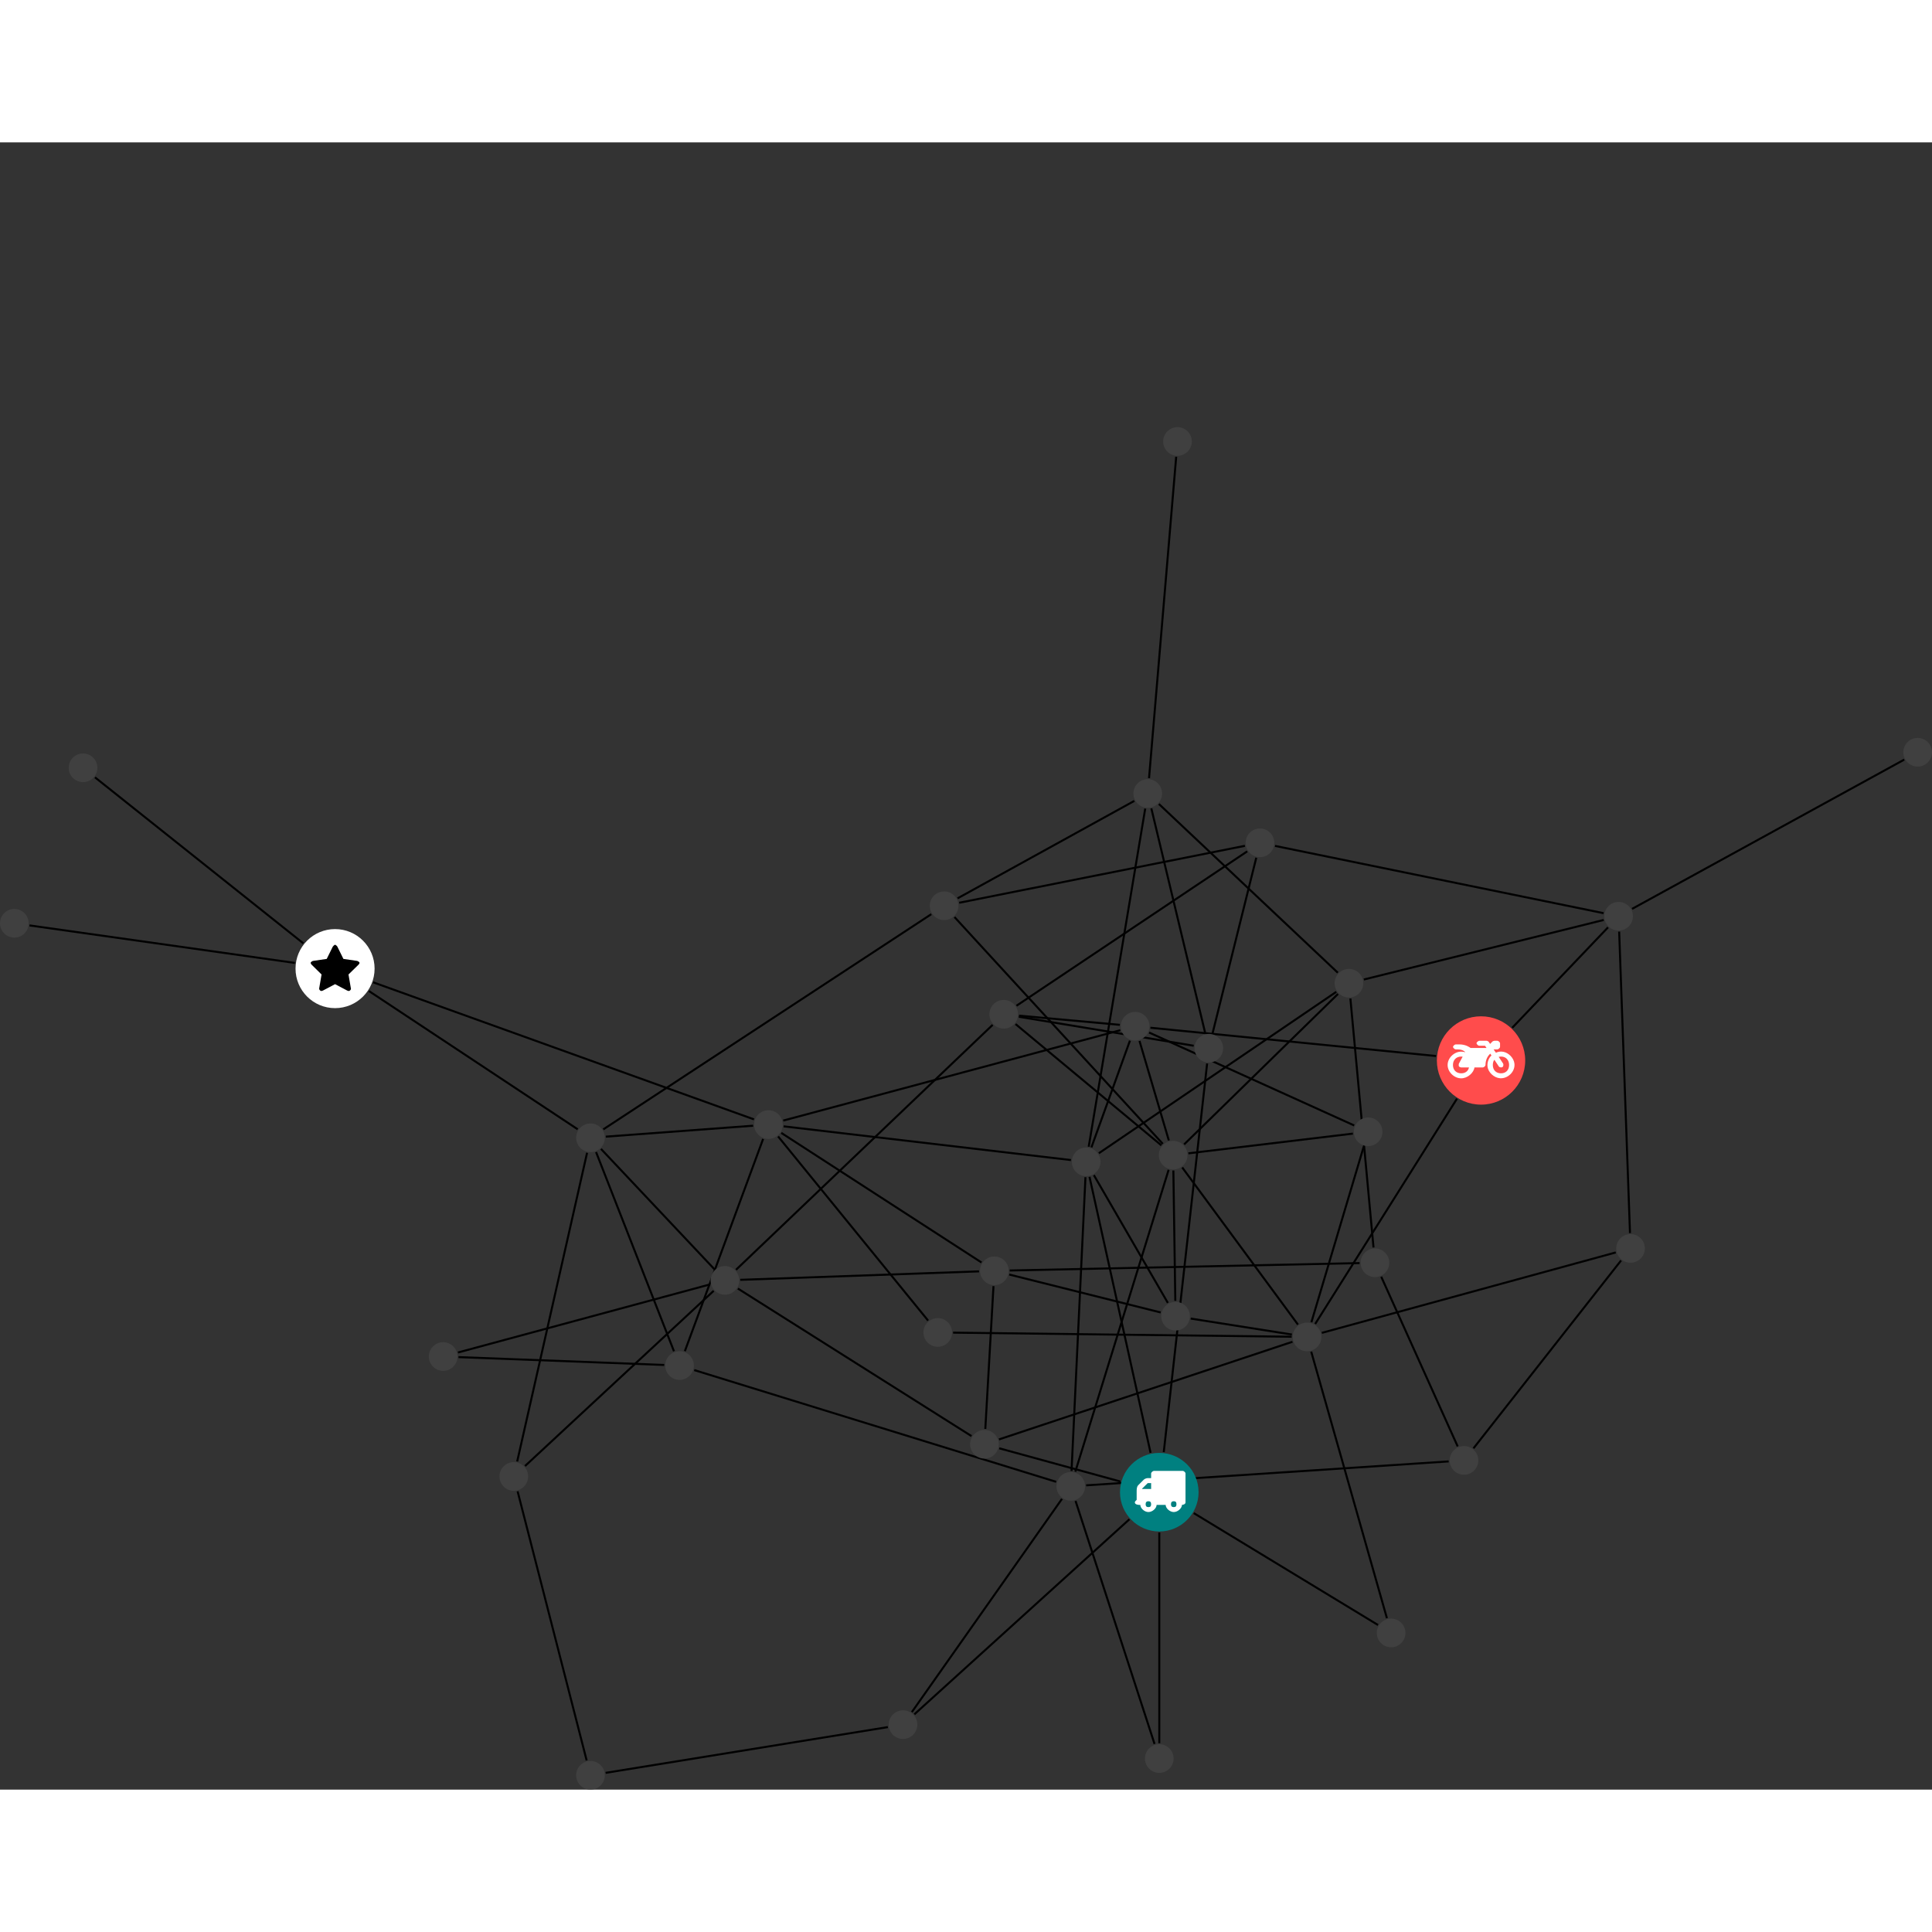 <?xml version="1.0" encoding="UTF-8"?>
<svg xmlns="http://www.w3.org/2000/svg" xmlns:xlink="http://www.w3.org/1999/xlink" width="380.036pt" height="380.036pt" viewBox="0.000 -56.015 380.036 324.021" version="1.1">
<rect x="0.000" y="-56.015" width="380.036" height="324.021" fill="#333333" stroke="none"/>
<defs>
<g>
<symbol overflow="visible" id="glyph0-0">
<path style="stroke:none;" d="M 1.422 -0.75 L 1.422 -7.922 L 3.562 -7.922 L 3.562 -0.891 L 1.422 -0.891 Z M 0.625 0 L 4.531 0 L 4.531 -8.812 L 0.438 -8.812 L 0.438 0 Z M 0.625 0 "/>
</symbol>
<symbol overflow="visible" id="glyph0-1">
<path style="stroke:none;" d="M 3.375 -0.844 C 3.375 -0.453 3.234 -0.266 2.844 -0.266 C 2.469 -0.266 2.297 -0.453 2.297 -0.844 C 2.297 -1.219 2.469 -1.422 2.844 -1.422 C 3.234 -1.422 3.375 -1.219 3.375 -0.844 Z M 1.594 -3.688 L 1.594 -3.859 C 1.594 -3.875 1.578 -3.875 1.594 -3.891 L 2.688 -4.969 C 2.703 -5 2.656 -4.984 2.688 -4.984 L 3.375 -4.984 L 3.375 -3.828 L 1.594 -3.828 Z M 8.359 -0.844 C 8.359 -0.453 8.219 -0.266 7.828 -0.266 C 7.453 -0.266 7.281 -0.453 7.281 -0.844 C 7.281 -1.219 7.453 -1.422 7.828 -1.422 C 8.219 -1.422 8.359 -1.219 8.359 -0.844 Z M 10.141 -6.891 C 10.141 -7.094 9.812 -7.391 9.609 -7.391 L 3.922 -7.391 C 3.719 -7.391 3.375 -7.094 3.375 -6.891 L 3.375 -5.969 L 2.672 -5.969 C 2.469 -5.969 2.078 -5.812 1.938 -5.672 L 0.844 -4.578 C 0.531 -4.266 0.531 -3.734 0.531 -3.328 L 0.531 -1.688 C 0.516 -1.688 0.172 -1.391 0.172 -1.203 C 0.172 -0.781 0.781 -0.703 1.062 -0.703 L 1.25 -0.703 C 1.25 -0.047 2.062 0.703 2.844 0.703 C 3.641 0.703 4.453 -0.047 4.453 -0.703 L 6.234 -0.703 C 6.234 -0.047 7.047 0.703 7.828 0.703 C 8.625 0.703 9.438 -0.047 9.438 -0.703 C 9.547 -0.703 10.141 -0.781 10.141 -1.203 Z M 10.141 -6.891 "/>
</symbol>
<symbol overflow="visible" id="glyph0-2">
<path style="stroke:none;" d="M 12.969 -2.906 C 12.844 -3.984 11.859 -5.016 10.781 -5.219 C 10.234 -5.328 9.703 -5.219 9.328 -5.031 L 8.875 -5.688 L 9.609 -5.688 C 9.812 -5.688 10.141 -5.984 10.141 -6.188 L 10.141 -6.891 C 10.141 -7.094 9.812 -7.391 9.609 -7.391 L 9.047 -7.391 C 8.969 -7.391 8.734 -7.312 8.656 -7.25 L 8.188 -6.766 L 7.891 -7.203 C 7.828 -7.281 7.594 -7.391 7.484 -7.391 L 6.078 -7.391 C 5.906 -7.391 5.547 -7.125 5.516 -6.953 C 5.484 -6.734 5.828 -6.406 6.047 -6.406 L 7.188 -6.406 L 7.484 -5.969 L 4.344 -5.969 C 4.141 -6.125 3.375 -6.672 2.141 -6.672 L 1.422 -6.672 C 1.219 -6.672 0.891 -6.375 0.891 -6.188 C 0.891 -5.984 1.219 -5.688 1.422 -5.688 L 1.781 -5.688 C 2.484 -5.688 2.906 -5.516 3.281 -5.188 L 3.25 -5.141 C 3.078 -5.188 2.797 -5.25 2.5 -5.25 C 1.109 -5.25 -0.172 -4 -0.172 -2.625 C -0.172 -1.25 1.109 0 2.5 0 C 3.75 0 4.953 -1.062 5.109 -2.141 L 6.766 -2.141 C 6.969 -2.141 7.281 -2.438 7.281 -2.625 C 7.281 -3.609 7.688 -4.391 8.219 -4.844 L 8.453 -4.5 C 7.969 -4.062 7.578 -3.203 7.672 -2.359 C 7.781 -1.172 8.969 -0.094 10.141 -0.016 C 11.703 0.094 13.156 -1.344 12.969 -2.906 Z M 2.5 -0.984 C 1.516 -0.984 0.875 -1.641 0.875 -2.625 C 0.875 -3.594 1.516 -4.281 2.5 -4.281 C 2.672 -4.281 2.844 -4.234 2.781 -4.25 L 2.047 -2.891 C 2 -2.781 2 -2.469 2.047 -2.359 C 2.125 -2.25 2.375 -2.141 2.5 -2.141 L 4.031 -2.141 C 3.891 -1.453 3.344 -0.984 2.5 -0.984 Z M 10.328 -0.984 C 9.344 -0.984 8.719 -1.641 8.719 -2.625 C 8.719 -3.109 8.859 -3.469 9.031 -3.641 L 9.906 -2.328 C 9.969 -2.219 10.203 -2.141 10.328 -2.141 C 10.391 -2.141 10.594 -2.188 10.641 -2.234 C 10.812 -2.344 10.844 -2.75 10.734 -2.922 L 9.875 -4.219 C 9.859 -4.219 10.094 -4.281 10.328 -4.281 C 11.297 -4.281 11.922 -3.594 11.922 -2.625 C 11.922 -1.641 11.297 -0.984 10.328 -0.984 Z M 10.328 -0.984 "/>
</symbol>
<symbol overflow="visible" id="glyph0-3">
<path style="stroke:none;" d="M 9.438 -5.078 C 9.438 -5.25 9.078 -5.453 8.938 -5.469 L 6.266 -5.859 L 5.078 -8.266 C 5.031 -8.375 4.75 -8.641 4.625 -8.641 C 4.5 -8.641 4.234 -8.375 4.172 -8.266 L 2.984 -5.859 L 0.312 -5.469 C 0.172 -5.453 -0.172 -5.25 -0.172 -5.078 C -0.172 -4.969 -0.062 -4.781 0.016 -4.719 L 1.969 -2.797 L 1.5 -0.062 C 1.5 -0.016 1.5 0.016 1.5 0.047 C 1.5 0.203 1.75 0.453 1.906 0.453 C 1.984 0.453 2.188 0.406 2.25 0.359 L 4.625 -0.891 L 7 0.359 C 7.062 0.406 7.266 0.453 7.344 0.453 C 7.5 0.453 7.75 0.203 7.75 0.047 C 7.75 0.016 7.75 -0.016 7.734 -0.062 L 7.266 -2.797 L 9.234 -4.719 C 9.297 -4.781 9.438 -4.969 9.438 -5.078 Z M 9.438 -5.078 "/>
</symbol>
</g>
<clipPath id="clip1">
  <path d="M 113 250 L 181 250 L 181 268.008 L 113 268.008 Z M 113 250 "/>
</clipPath>
<clipPath id="clip2">
  <path d="M 315 59 L 380.035 59 L 380.035 101 L 315 101 Z M 315 59 "/>
</clipPath>
<clipPath id="clip3">
  <path d="M 113 262 L 119 262 L 119 268.008 L 113 268.008 Z M 113 262 "/>
</clipPath>
<clipPath id="clip4">
  <path d="M 374 61 L 380.035 61 L 380.035 67 L 374 67 Z M 374 61 "/>
</clipPath>
</defs>
<g id="surface1">
<path style="fill:none;stroke-width:0.399;stroke-linecap:butt;stroke-linejoin:miter;stroke:rgb(0%,0%,0%);stroke-opacity:1;stroke-miterlimit:10;" d="M 0.001 -7.927 L 0.001 -49.376 " transform="matrix(1,0,0,-1,228.038,209.499)"/>
<path style="fill:none;stroke-width:0.399;stroke-linecap:butt;stroke-linejoin:miter;stroke:rgb(0%,0%,0%);stroke-opacity:1;stroke-miterlimit:10;" d="M -7.647 2.097 L -31.483 8.632 " transform="matrix(1,0,0,-1,228.038,209.499)"/>
<path style="fill:none;stroke-width:0.399;stroke-linecap:butt;stroke-linejoin:miter;stroke:rgb(0%,0%,0%);stroke-opacity:1;stroke-miterlimit:10;" d="M -5.874 -5.325 L -48.179 -43.696 " transform="matrix(1,0,0,-1,228.038,209.499)"/>
<path style="fill:none;stroke-width:0.399;stroke-linecap:butt;stroke-linejoin:miter;stroke:rgb(0%,0%,0%);stroke-opacity:1;stroke-miterlimit:10;" d="M 0.88 7.878 L 9.411 84.327 " transform="matrix(1,0,0,-1,228.038,209.499)"/>
<path style="fill:none;stroke-width:0.399;stroke-linecap:butt;stroke-linejoin:miter;stroke:rgb(0%,0%,0%);stroke-opacity:1;stroke-miterlimit:10;" d="M 6.778 -4.114 L 43.025 -26.126 " transform="matrix(1,0,0,-1,228.038,209.499)"/>
<path style="fill:none;stroke-width:0.399;stroke-linecap:butt;stroke-linejoin:miter;stroke:rgb(0%,0%,0%);stroke-opacity:1;stroke-miterlimit:10;" d="M -1.714 7.741 L -13.726 62.03 " transform="matrix(1,0,0,-1,228.038,209.499)"/>
<path style="fill:none;stroke-width:0.399;stroke-linecap:butt;stroke-linejoin:miter;stroke:rgb(0%,0%,0%);stroke-opacity:1;stroke-miterlimit:10;" d="M -114.401 71.382 L -155.483 98.589 " transform="matrix(1,0,0,-1,228.038,209.499)"/>
<path style="fill:none;stroke-width:0.399;stroke-linecap:butt;stroke-linejoin:miter;stroke:rgb(0%,0%,0%);stroke-opacity:1;stroke-miterlimit:10;" d="M -108.878 69.936 L -79.893 72.089 " transform="matrix(1,0,0,-1,228.038,209.499)"/>
<path style="fill:none;stroke-width:0.399;stroke-linecap:butt;stroke-linejoin:miter;stroke:rgb(0%,0%,0%);stroke-opacity:1;stroke-miterlimit:10;" d="M -112.554 66.769 L -126.304 6.038 " transform="matrix(1,0,0,-1,228.038,209.499)"/>
<path style="fill:none;stroke-width:0.399;stroke-linecap:butt;stroke-linejoin:miter;stroke:rgb(0%,0%,0%);stroke-opacity:1;stroke-miterlimit:10;" d="M -109.815 67.519 L -87.515 43.862 " transform="matrix(1,0,0,-1,228.038,209.499)"/>
<path style="fill:none;stroke-width:0.399;stroke-linecap:butt;stroke-linejoin:miter;stroke:rgb(0%,0%,0%);stroke-opacity:1;stroke-miterlimit:10;" d="M -109.362 71.37 L -44.847 113.698 " transform="matrix(1,0,0,-1,228.038,209.499)"/>
<path style="fill:none;stroke-width:0.399;stroke-linecap:butt;stroke-linejoin:miter;stroke:rgb(0%,0%,0%);stroke-opacity:1;stroke-miterlimit:10;" d="M -110.788 66.901 L -95.464 27.722 " transform="matrix(1,0,0,-1,228.038,209.499)"/>
<path style="fill:none;stroke-width:0.399;stroke-linecap:butt;stroke-linejoin:miter;stroke:rgb(0%,0%,0%);stroke-opacity:1;stroke-miterlimit:10;" d="M -112.64 -52.767 L -126.222 0.171 " transform="matrix(1,0,0,-1,228.038,209.499)"/>
<g clip-path="url(#clip1)" clip-rule="nonzero">
<path style="fill:none;stroke-width:0.399;stroke-linecap:butt;stroke-linejoin:miter;stroke:rgb(0%,0%,0%);stroke-opacity:1;stroke-miterlimit:10;" d="M -108.909 -55.208 L -53.39 -46.208 " transform="matrix(1,0,0,-1,228.038,209.499)"/>
</g>
<path style="fill:none;stroke-width:0.399;stroke-linecap:butt;stroke-linejoin:miter;stroke:rgb(0%,0%,0%);stroke-opacity:1;stroke-miterlimit:10;" d="M 69.427 91.351 L 88.271 111.104 " transform="matrix(1,0,0,-1,228.038,209.499)"/>
<path style="fill:none;stroke-width:0.399;stroke-linecap:butt;stroke-linejoin:miter;stroke:rgb(0%,0%,0%);stroke-opacity:1;stroke-miterlimit:10;" d="M 54.45 85.796 L -1.745 91.358 " transform="matrix(1,0,0,-1,228.038,209.499)"/>
<path style="fill:none;stroke-width:0.399;stroke-linecap:butt;stroke-linejoin:miter;stroke:rgb(0%,0%,0%);stroke-opacity:1;stroke-miterlimit:10;" d="M 58.556 77.401 L 30.669 33.097 " transform="matrix(1,0,0,-1,228.038,209.499)"/>
<g clip-path="url(#clip2)" clip-rule="nonzero">
<path style="fill:none;stroke-width:0.399;stroke-linecap:butt;stroke-linejoin:miter;stroke:rgb(0%,0%,0%);stroke-opacity:1;stroke-miterlimit:10;" d="M 146.536 144.101 L 92.997 114.737 " transform="matrix(1,0,0,-1,228.038,209.499)"/>
</g>
<path style="fill:none;stroke-width:0.399;stroke-linecap:butt;stroke-linejoin:miter;stroke:rgb(0%,0%,0%);stroke-opacity:1;stroke-miterlimit:10;" d="M -27.593 93.737 L -7.753 91.929 " transform="matrix(1,0,0,-1,228.038,209.499)"/>
<path style="fill:none;stroke-width:0.399;stroke-linecap:butt;stroke-linejoin:miter;stroke:rgb(0%,0%,0%);stroke-opacity:1;stroke-miterlimit:10;" d="M -32.78 91.925 L -83.261 43.749 " transform="matrix(1,0,0,-1,228.038,209.499)"/>
<path style="fill:none;stroke-width:0.399;stroke-linecap:butt;stroke-linejoin:miter;stroke:rgb(0%,0%,0%);stroke-opacity:1;stroke-miterlimit:10;" d="M -27.62 93.515 L 6.771 87.819 " transform="matrix(1,0,0,-1,228.038,209.499)"/>
<path style="fill:none;stroke-width:0.399;stroke-linecap:butt;stroke-linejoin:miter;stroke:rgb(0%,0%,0%);stroke-opacity:1;stroke-miterlimit:10;" d="M -28.089 95.686 L 17.298 126.054 " transform="matrix(1,0,0,-1,228.038,209.499)"/>
<path style="fill:none;stroke-width:0.399;stroke-linecap:butt;stroke-linejoin:miter;stroke:rgb(0%,0%,0%);stroke-opacity:1;stroke-miterlimit:10;" d="M -28.276 92.081 L 0.407 68.226 " transform="matrix(1,0,0,-1,228.038,209.499)"/>
<path style="fill:none;stroke-width:0.399;stroke-linecap:butt;stroke-linejoin:miter;stroke:rgb(0%,0%,0%);stroke-opacity:1;stroke-miterlimit:10;" d="M 3.325 203.675 L -2.015 140.448 " transform="matrix(1,0,0,-1,228.038,209.499)"/>
<path style="fill:none;stroke-width:0.399;stroke-linecap:butt;stroke-linejoin:miter;stroke:rgb(0%,0%,0%);stroke-opacity:1;stroke-miterlimit:10;" d="M -168.37 107.96 L -209.351 140.608 " transform="matrix(1,0,0,-1,228.038,209.499)"/>
<path style="fill:none;stroke-width:0.399;stroke-linecap:butt;stroke-linejoin:miter;stroke:rgb(0%,0%,0%);stroke-opacity:1;stroke-miterlimit:10;" d="M -170.03 104.108 L -222.237 111.487 " transform="matrix(1,0,0,-1,228.038,209.499)"/>
<path style="fill:none;stroke-width:0.399;stroke-linecap:butt;stroke-linejoin:miter;stroke:rgb(0%,0%,0%);stroke-opacity:1;stroke-miterlimit:10;" d="M -154.628 100.292 L -79.725 73.335 " transform="matrix(1,0,0,-1,228.038,209.499)"/>
<path style="fill:none;stroke-width:0.399;stroke-linecap:butt;stroke-linejoin:miter;stroke:rgb(0%,0%,0%);stroke-opacity:1;stroke-miterlimit:10;" d="M 90.462 110.272 L 92.591 50.968 " transform="matrix(1,0,0,-1,228.038,209.499)"/>
<path style="fill:none;stroke-width:0.399;stroke-linecap:butt;stroke-linejoin:miter;stroke:rgb(0%,0%,0%);stroke-opacity:1;stroke-miterlimit:10;" d="M 87.396 113.894 L 22.763 127.128 " transform="matrix(1,0,0,-1,228.038,209.499)"/>
<path style="fill:none;stroke-width:0.399;stroke-linecap:butt;stroke-linejoin:miter;stroke:rgb(0%,0%,0%);stroke-opacity:1;stroke-miterlimit:10;" d="M 87.423 112.561 L 40.239 100.847 " transform="matrix(1,0,0,-1,228.038,209.499)"/>
<path style="fill:none;stroke-width:0.399;stroke-linecap:butt;stroke-linejoin:miter;stroke:rgb(0%,0%,0%);stroke-opacity:1;stroke-miterlimit:10;" d="M -4.909 135.983 L -39.683 116.811 " transform="matrix(1,0,0,-1,228.038,209.499)"/>
<path style="fill:none;stroke-width:0.399;stroke-linecap:butt;stroke-linejoin:miter;stroke:rgb(0%,0%,0%);stroke-opacity:1;stroke-miterlimit:10;" d="M -1.565 134.507 L 9.044 90.261 " transform="matrix(1,0,0,-1,228.038,209.499)"/>
<path style="fill:none;stroke-width:0.399;stroke-linecap:butt;stroke-linejoin:miter;stroke:rgb(0%,0%,0%);stroke-opacity:1;stroke-miterlimit:10;" d="M -2.765 134.464 L -13.882 67.956 " transform="matrix(1,0,0,-1,228.038,209.499)"/>
<path style="fill:none;stroke-width:0.399;stroke-linecap:butt;stroke-linejoin:miter;stroke:rgb(0%,0%,0%);stroke-opacity:1;stroke-miterlimit:10;" d="M -0.073 135.37 L 35.114 102.186 " transform="matrix(1,0,0,-1,228.038,209.499)"/>
<path style="fill:none;stroke-width:0.399;stroke-linecap:butt;stroke-linejoin:miter;stroke:rgb(0%,0%,0%);stroke-opacity:1;stroke-miterlimit:10;" d="M -45.479 33.757 L -74.979 69.976 " transform="matrix(1,0,0,-1,228.038,209.499)"/>
<path style="fill:none;stroke-width:0.399;stroke-linecap:butt;stroke-linejoin:miter;stroke:rgb(0%,0%,0%);stroke-opacity:1;stroke-miterlimit:10;" d="M -40.558 31.382 L 26.044 30.577 " transform="matrix(1,0,0,-1,228.038,209.499)"/>
<path style="fill:none;stroke-width:0.399;stroke-linecap:butt;stroke-linejoin:miter;stroke:rgb(0%,0%,0%);stroke-opacity:1;stroke-miterlimit:10;" d="M -0.933 -49.524 L -16.472 -1.72 " transform="matrix(1,0,0,-1,228.038,209.499)"/>
<path style="fill:none;stroke-width:0.399;stroke-linecap:butt;stroke-linejoin:miter;stroke:rgb(0%,0%,0%);stroke-opacity:1;stroke-miterlimit:10;" d="M -137.952 27.476 L -88.358 40.878 " transform="matrix(1,0,0,-1,228.038,209.499)"/>
<path style="fill:none;stroke-width:0.399;stroke-linecap:butt;stroke-linejoin:miter;stroke:rgb(0%,0%,0%);stroke-opacity:1;stroke-miterlimit:10;" d="M -137.851 26.569 L -97.382 25.026 " transform="matrix(1,0,0,-1,228.038,209.499)"/>
<path style="fill:none;stroke-width:0.399;stroke-linecap:butt;stroke-linejoin:miter;stroke:rgb(0%,0%,0%);stroke-opacity:1;stroke-miterlimit:10;" d="M -7.663 90.874 L -73.972 73.097 " transform="matrix(1,0,0,-1,228.038,209.499)"/>
<path style="fill:none;stroke-width:0.399;stroke-linecap:butt;stroke-linejoin:miter;stroke:rgb(0%,0%,0%);stroke-opacity:1;stroke-miterlimit:10;" d="M -1.999 90.413 L 38.333 72.14 " transform="matrix(1,0,0,-1,228.038,209.499)"/>
<path style="fill:none;stroke-width:0.399;stroke-linecap:butt;stroke-linejoin:miter;stroke:rgb(0%,0%,0%);stroke-opacity:1;stroke-miterlimit:10;" d="M -3.893 88.761 L 1.876 69.194 " transform="matrix(1,0,0,-1,228.038,209.499)"/>
<path style="fill:none;stroke-width:0.399;stroke-linecap:butt;stroke-linejoin:miter;stroke:rgb(0%,0%,0%);stroke-opacity:1;stroke-miterlimit:10;" d="M -5.772 88.819 L -13.354 67.819 " transform="matrix(1,0,0,-1,228.038,209.499)"/>
<path style="fill:none;stroke-width:0.399;stroke-linecap:butt;stroke-linejoin:miter;stroke:rgb(0%,0%,0%);stroke-opacity:1;stroke-miterlimit:10;" d="M -74.354 70.675 L -34.972 45.183 " transform="matrix(1,0,0,-1,228.038,209.499)"/>
<path style="fill:none;stroke-width:0.399;stroke-linecap:butt;stroke-linejoin:miter;stroke:rgb(0%,0%,0%);stroke-opacity:1;stroke-miterlimit:10;" d="M -77.929 69.483 L -93.323 27.741 " transform="matrix(1,0,0,-1,228.038,209.499)"/>
<path style="fill:none;stroke-width:0.399;stroke-linecap:butt;stroke-linejoin:miter;stroke:rgb(0%,0%,0%);stroke-opacity:1;stroke-miterlimit:10;" d="M -73.89 71.964 L -17.374 65.331 " transform="matrix(1,0,0,-1,228.038,209.499)"/>
<path style="fill:none;stroke-width:0.399;stroke-linecap:butt;stroke-linejoin:miter;stroke:rgb(0%,0%,0%);stroke-opacity:1;stroke-miterlimit:10;" d="M -124.761 5.147 L -87.655 39.612 " transform="matrix(1,0,0,-1,228.038,209.499)"/>
<path style="fill:none;stroke-width:0.399;stroke-linecap:butt;stroke-linejoin:miter;stroke:rgb(0%,0%,0%);stroke-opacity:1;stroke-miterlimit:10;" d="M -82.893 40.054 L -36.944 11.038 " transform="matrix(1,0,0,-1,228.038,209.499)"/>
<path style="fill:none;stroke-width:0.399;stroke-linecap:butt;stroke-linejoin:miter;stroke:rgb(0%,0%,0%);stroke-opacity:1;stroke-miterlimit:10;" d="M -82.429 41.772 L -35.456 43.437 " transform="matrix(1,0,0,-1,228.038,209.499)"/>
<path style="fill:none;stroke-width:0.399;stroke-linecap:butt;stroke-linejoin:miter;stroke:rgb(0%,0%,0%);stroke-opacity:1;stroke-miterlimit:10;" d="M -34.222 12.44 L -32.612 40.53 " transform="matrix(1,0,0,-1,228.038,209.499)"/>
<path style="fill:none;stroke-width:0.399;stroke-linecap:butt;stroke-linejoin:miter;stroke:rgb(0%,0%,0%);stroke-opacity:1;stroke-miterlimit:10;" d="M -31.53 10.382 L 26.2 29.589 " transform="matrix(1,0,0,-1,228.038,209.499)"/>
<path style="fill:none;stroke-width:0.399;stroke-linecap:butt;stroke-linejoin:miter;stroke:rgb(0%,0%,0%);stroke-opacity:1;stroke-miterlimit:10;" d="M 0.271 35.354 L -29.511 42.812 " transform="matrix(1,0,0,-1,228.038,209.499)"/>
<path style="fill:none;stroke-width:0.399;stroke-linecap:butt;stroke-linejoin:miter;stroke:rgb(0%,0%,0%);stroke-opacity:1;stroke-miterlimit:10;" d="M 6.177 34.151 L 26.083 31.011 " transform="matrix(1,0,0,-1,228.038,209.499)"/>
<path style="fill:none;stroke-width:0.399;stroke-linecap:butt;stroke-linejoin:miter;stroke:rgb(0%,0%,0%);stroke-opacity:1;stroke-miterlimit:10;" d="M 3.153 37.64 L 2.771 63.28 " transform="matrix(1,0,0,-1,228.038,209.499)"/>
<path style="fill:none;stroke-width:0.399;stroke-linecap:butt;stroke-linejoin:miter;stroke:rgb(0%,0%,0%);stroke-opacity:1;stroke-miterlimit:10;" d="M 1.685 37.233 L -12.866 62.366 " transform="matrix(1,0,0,-1,228.038,209.499)"/>
<path style="fill:none;stroke-width:0.399;stroke-linecap:butt;stroke-linejoin:miter;stroke:rgb(0%,0%,0%);stroke-opacity:1;stroke-miterlimit:10;" d="M 40.22 67.999 L 29.923 33.433 " transform="matrix(1,0,0,-1,228.038,209.499)"/>
<path style="fill:none;stroke-width:0.399;stroke-linecap:butt;stroke-linejoin:miter;stroke:rgb(0%,0%,0%);stroke-opacity:1;stroke-miterlimit:10;" d="M 38.087 70.534 L 5.724 66.655 " transform="matrix(1,0,0,-1,228.038,209.499)"/>
<path style="fill:none;stroke-width:0.399;stroke-linecap:butt;stroke-linejoin:miter;stroke:rgb(0%,0%,0%);stroke-opacity:1;stroke-miterlimit:10;" d="M -48.675 -43.259 L -19.143 -1.317 " transform="matrix(1,0,0,-1,228.038,209.499)"/>
<path style="fill:none;stroke-width:0.399;stroke-linecap:butt;stroke-linejoin:miter;stroke:rgb(0%,0%,0%);stroke-opacity:1;stroke-miterlimit:10;" d="M 61.802 8.624 L 90.837 45.581 " transform="matrix(1,0,0,-1,228.038,209.499)"/>
<path style="fill:none;stroke-width:0.399;stroke-linecap:butt;stroke-linejoin:miter;stroke:rgb(0%,0%,0%);stroke-opacity:1;stroke-miterlimit:10;" d="M 58.696 9.003 L 43.661 42.378 " transform="matrix(1,0,0,-1,228.038,209.499)"/>
<path style="fill:none;stroke-width:0.399;stroke-linecap:butt;stroke-linejoin:miter;stroke:rgb(0%,0%,0%);stroke-opacity:1;stroke-miterlimit:10;" d="M 56.927 6.054 L -14.393 1.347 " transform="matrix(1,0,0,-1,228.038,209.499)"/>
<path style="fill:none;stroke-width:0.399;stroke-linecap:butt;stroke-linejoin:miter;stroke:rgb(0%,0%,0%);stroke-opacity:1;stroke-miterlimit:10;" d="M 89.79 47.159 L 31.974 31.339 " transform="matrix(1,0,0,-1,228.038,209.499)"/>
<path style="fill:none;stroke-width:0.399;stroke-linecap:butt;stroke-linejoin:miter;stroke:rgb(0%,0%,0%);stroke-opacity:1;stroke-miterlimit:10;" d="M -39.362 115.944 L 16.849 127.144 " transform="matrix(1,0,0,-1,228.038,209.499)"/>
<path style="fill:none;stroke-width:0.399;stroke-linecap:butt;stroke-linejoin:miter;stroke:rgb(0%,0%,0%);stroke-opacity:1;stroke-miterlimit:10;" d="M -40.284 113.132 L 0.689 68.519 " transform="matrix(1,0,0,-1,228.038,209.499)"/>
<path style="fill:none;stroke-width:0.399;stroke-linecap:butt;stroke-linejoin:miter;stroke:rgb(0%,0%,0%);stroke-opacity:1;stroke-miterlimit:10;" d="M 39.407 45.065 L -29.425 43.608 " transform="matrix(1,0,0,-1,228.038,209.499)"/>
<path style="fill:none;stroke-width:0.399;stroke-linecap:butt;stroke-linejoin:miter;stroke:rgb(0%,0%,0%);stroke-opacity:1;stroke-miterlimit:10;" d="M 42.142 48.132 L 37.591 97.112 " transform="matrix(1,0,0,-1,228.038,209.499)"/>
<path style="fill:none;stroke-width:0.399;stroke-linecap:butt;stroke-linejoin:miter;stroke:rgb(0%,0%,0%);stroke-opacity:1;stroke-miterlimit:10;" d="M 10.478 90.257 L 19.079 124.804 " transform="matrix(1,0,0,-1,228.038,209.499)"/>
<path style="fill:none;stroke-width:0.399;stroke-linecap:butt;stroke-linejoin:miter;stroke:rgb(0%,0%,0%);stroke-opacity:1;stroke-miterlimit:10;" d="M -20.288 2.038 L -91.483 24.019 " transform="matrix(1,0,0,-1,228.038,209.499)"/>
<path style="fill:none;stroke-width:0.399;stroke-linecap:butt;stroke-linejoin:miter;stroke:rgb(0%,0%,0%);stroke-opacity:1;stroke-miterlimit:10;" d="M -16.515 4.034 L 1.837 63.413 " transform="matrix(1,0,0,-1,228.038,209.499)"/>
<path style="fill:none;stroke-width:0.399;stroke-linecap:butt;stroke-linejoin:miter;stroke:rgb(0%,0%,0%);stroke-opacity:1;stroke-miterlimit:10;" d="M -17.261 4.163 L -14.522 61.964 " transform="matrix(1,0,0,-1,228.038,209.499)"/>
<path style="fill:none;stroke-width:0.399;stroke-linecap:butt;stroke-linejoin:miter;stroke:rgb(0%,0%,0%);stroke-opacity:1;stroke-miterlimit:10;" d="M 27.274 32.972 L 4.517 63.87 " transform="matrix(1,0,0,-1,228.038,209.499)"/>
<path style="fill:none;stroke-width:0.399;stroke-linecap:butt;stroke-linejoin:miter;stroke:rgb(0%,0%,0%);stroke-opacity:1;stroke-miterlimit:10;" d="M 29.888 27.64 L 44.778 -24.79 " transform="matrix(1,0,0,-1,228.038,209.499)"/>
<path style="fill:none;stroke-width:0.399;stroke-linecap:butt;stroke-linejoin:miter;stroke:rgb(0%,0%,0%);stroke-opacity:1;stroke-miterlimit:10;" d="M 4.884 68.409 L 35.153 98.007 " transform="matrix(1,0,0,-1,228.038,209.499)"/>
<path style="fill:none;stroke-width:0.399;stroke-linecap:butt;stroke-linejoin:miter;stroke:rgb(0%,0%,0%);stroke-opacity:1;stroke-miterlimit:10;" d="M -11.882 66.675 L 34.817 98.421 " transform="matrix(1,0,0,-1,228.038,209.499)"/>
<path style=" stroke:none;fill-rule:nonzero;fill:rgb(0%,50%,50%);fill-opacity:1;" d="M 235.766 209.5 C 235.766 205.23 232.305 201.77 228.039 201.77 C 223.77 201.77 220.309 205.23 220.309 209.5 C 220.309 213.766 223.77 217.227 228.039 217.227 C 232.305 217.227 235.766 213.766 235.766 209.5 Z M 235.766 209.5 "/>
<g style="fill:rgb(100%,100%,100%);fill-opacity:1;">
  <use xlink:href="#glyph0-1" x="223.057" y="212.702"/>
</g>
<path style=" stroke:none;fill-rule:nonzero;fill:rgb(25%,25%,25%);fill-opacity:1;" d="M 118.973 139.785 C 118.973 138.23 117.711 136.969 116.152 136.969 C 114.598 136.969 113.336 138.23 113.336 139.785 C 113.336 141.344 114.598 142.605 116.152 142.605 C 117.711 142.605 118.973 141.344 118.973 139.785 Z M 118.973 139.785 "/>
<g clip-path="url(#clip3)" clip-rule="nonzero">
<path style=" stroke:none;fill-rule:nonzero;fill:rgb(25%,25%,25%);fill-opacity:1;" d="M 118.969 265.188 C 118.969 263.633 117.707 262.371 116.148 262.371 C 114.594 262.371 113.332 263.633 113.332 265.188 C 113.332 266.746 114.594 268.008 116.148 268.008 C 117.707 268.008 118.969 266.746 118.969 265.188 Z M 118.969 265.188 "/>
</g>
<path style=" stroke:none;fill-rule:nonzero;fill:rgb(100%,29.999%,29.999%);fill-opacity:1;" d="M 300.016 124.578 C 300.016 119.781 296.125 115.891 291.328 115.891 C 286.531 115.891 282.641 119.781 282.641 124.578 C 282.641 129.375 286.531 133.266 291.328 133.266 C 296.125 133.266 300.016 129.375 300.016 124.578 Z M 300.016 124.578 "/>
<g style="fill:rgb(100%,100%,100%);fill-opacity:1;">
  <use xlink:href="#glyph0-2" x="284.928" y="128.09"/>
</g>
<g clip-path="url(#clip4)" clip-rule="nonzero">
<path style=" stroke:none;fill-rule:nonzero;fill:rgb(25%,25%,25%);fill-opacity:1;" d="M 380.035 63.949 C 380.035 62.395 378.773 61.133 377.219 61.133 C 375.66 61.133 374.398 62.395 374.398 63.949 C 374.398 65.508 375.66 66.77 377.219 66.77 C 378.773 66.77 380.035 65.508 380.035 63.949 Z M 380.035 63.949 "/>
</g>
<path style=" stroke:none;fill-rule:nonzero;fill:rgb(25%,25%,25%);fill-opacity:1;" d="M 200.258 115.488 C 200.258 113.934 198.996 112.672 197.441 112.672 C 195.883 112.672 194.621 113.934 194.621 115.488 C 194.621 117.047 195.883 118.309 197.441 118.309 C 198.996 118.309 200.258 117.047 200.258 115.488 Z M 200.258 115.488 "/>
<path style=" stroke:none;fill-rule:nonzero;fill:rgb(25%,25%,25%);fill-opacity:1;" d="M 234.438 2.816 C 234.438 1.262 233.176 0 231.617 0 C 230.062 0 228.801 1.262 228.801 2.816 C 228.801 4.375 230.062 5.637 231.617 5.637 C 233.176 5.637 234.438 4.375 234.438 2.816 Z M 234.438 2.816 "/>
<path style=" stroke:none;fill-rule:nonzero;fill:rgb(100%,100%,100%);fill-opacity:1;" d="M 73.684 106.508 C 73.684 102.215 70.203 98.734 65.906 98.734 C 61.613 98.734 58.133 102.215 58.133 106.508 C 58.133 110.805 61.613 114.285 65.906 114.285 C 70.203 114.285 73.684 110.805 73.684 106.508 Z M 73.684 106.508 "/>
<g style="fill:rgb(0%,0%,0%);fill-opacity:1;">
  <use xlink:href="#glyph0-3" x="61.285" y="110.459"/>
</g>
<path style=" stroke:none;fill-rule:nonzero;fill:rgb(25%,25%,25%);fill-opacity:1;" d="M 321.207 96.215 C 321.207 94.656 319.945 93.395 318.391 93.395 C 316.832 93.395 315.57 94.656 315.57 96.215 C 315.57 97.77 316.832 99.031 318.391 99.031 C 319.945 99.031 321.207 97.77 321.207 96.215 Z M 321.207 96.215 "/>
<path style=" stroke:none;fill-rule:nonzero;fill:rgb(25%,25%,25%);fill-opacity:1;" d="M 19.148 67.012 C 19.148 65.453 17.887 64.191 16.332 64.191 C 14.777 64.191 13.516 65.453 13.516 67.012 C 13.516 68.566 14.777 69.828 16.332 69.828 C 17.887 69.828 19.148 68.566 19.148 67.012 Z M 19.148 67.012 "/>
<path style=" stroke:none;fill-rule:nonzero;fill:rgb(25%,25%,25%);fill-opacity:1;" d="M 228.59 72.059 C 228.59 70.504 227.328 69.242 225.77 69.242 C 224.215 69.242 222.953 70.504 222.953 72.059 C 222.953 73.617 224.215 74.879 225.77 74.879 C 227.328 74.879 228.59 73.617 228.59 72.059 Z M 228.59 72.059 "/>
<path style=" stroke:none;fill-rule:nonzero;fill:rgb(25%,25%,25%);fill-opacity:1;" d="M 187.281 178.082 C 187.281 176.523 186.02 175.262 184.465 175.262 C 182.906 175.262 181.645 176.523 181.645 178.082 C 181.645 179.637 182.906 180.898 184.465 180.898 C 186.02 180.898 187.281 179.637 187.281 178.082 Z M 187.281 178.082 "/>
<path style=" stroke:none;fill-rule:nonzero;fill:rgb(25%,25%,25%);fill-opacity:1;" d="M 230.855 261.891 C 230.855 260.336 229.594 259.074 228.039 259.074 C 226.48 259.074 225.219 260.336 225.219 261.891 C 225.219 263.449 226.48 264.711 228.039 264.711 C 229.594 264.711 230.855 263.449 230.855 261.891 Z M 230.855 261.891 "/>
<path style=" stroke:none;fill-rule:nonzero;fill:rgb(25%,25%,25%);fill-opacity:1;" d="M 89.992 182.812 C 89.992 181.258 88.73 179.996 87.172 179.996 C 85.617 179.996 84.355 181.258 84.355 182.812 C 84.355 184.371 85.617 185.633 87.172 185.633 C 88.73 185.633 89.992 184.371 89.992 182.812 Z M 89.992 182.812 "/>
<path style=" stroke:none;fill-rule:nonzero;fill:rgb(25%,25%,25%);fill-opacity:1;" d="M 5.637 97.594 C 5.637 96.035 4.375 94.773 2.816 94.773 C 1.262 94.773 0 96.035 0 97.594 C 0 99.148 1.262 100.41 2.816 100.41 C 4.375 100.41 5.637 99.148 5.637 97.594 Z M 5.637 97.594 "/>
<path style=" stroke:none;fill-rule:nonzero;fill:rgb(25%,25%,25%);fill-opacity:1;" d="M 226.109 117.844 C 226.109 116.285 224.848 115.023 223.293 115.023 C 221.734 115.023 220.473 116.285 220.473 117.844 C 220.473 119.398 221.734 120.66 223.293 120.66 C 224.848 120.66 226.109 119.398 226.109 117.844 Z M 226.109 117.844 "/>
<path style=" stroke:none;fill-rule:nonzero;fill:rgb(25%,25%,25%);fill-opacity:1;" d="M 153.973 137.184 C 153.973 135.629 152.711 134.367 151.152 134.367 C 149.598 134.367 148.336 135.629 148.336 137.184 C 148.336 138.742 149.598 140.004 151.152 140.004 C 152.711 140.004 153.973 138.742 153.973 137.184 Z M 153.973 137.184 "/>
<path style=" stroke:none;fill-rule:nonzero;fill:rgb(25%,25%,25%);fill-opacity:1;" d="M 103.887 206.402 C 103.887 204.848 102.625 203.586 101.07 203.586 C 99.512 203.586 98.25 204.848 98.25 206.402 C 98.25 207.961 99.512 209.223 101.07 209.223 C 102.625 209.223 103.887 207.961 103.887 206.402 Z M 103.887 206.402 "/>
<path style=" stroke:none;fill-rule:nonzero;fill:rgb(25%,25%,25%);fill-opacity:1;" d="M 145.414 167.832 C 145.414 166.277 144.152 165.016 142.594 165.016 C 141.039 165.016 139.777 166.277 139.777 167.832 C 139.777 169.391 141.039 170.652 142.594 170.652 C 144.152 170.652 145.414 169.391 145.414 167.832 Z M 145.414 167.832 "/>
<path style=" stroke:none;fill-rule:nonzero;fill:rgb(25%,25%,25%);fill-opacity:1;" d="M 196.465 200.07 C 196.465 198.516 195.203 197.254 193.645 197.254 C 192.09 197.254 190.828 198.516 190.828 200.07 C 190.828 201.629 192.09 202.891 193.645 202.891 C 195.203 202.891 196.465 201.629 196.465 200.07 Z M 196.465 200.07 "/>
<path style=" stroke:none;fill-rule:nonzero;fill:rgb(25%,25%,25%);fill-opacity:1;" d="M 234.055 174.879 C 234.055 173.32 232.793 172.059 231.234 172.059 C 229.68 172.059 228.418 173.32 228.418 174.879 C 228.418 176.434 229.68 177.695 231.234 177.695 C 232.793 177.695 234.055 176.434 234.055 174.879 Z M 234.055 174.879 "/>
<path style=" stroke:none;fill-rule:nonzero;fill:rgb(25%,25%,25%);fill-opacity:1;" d="M 271.938 138.605 C 271.938 137.051 270.676 135.789 269.121 135.789 C 267.566 135.789 266.305 137.051 266.305 138.605 C 266.305 140.164 267.566 141.426 269.121 141.426 C 270.676 141.426 271.938 140.164 271.938 138.605 Z M 271.938 138.605 "/>
<path style=" stroke:none;fill-rule:nonzero;fill:rgb(25%,25%,25%);fill-opacity:1;" d="M 180.445 255.223 C 180.445 253.668 179.184 252.406 177.629 252.406 C 176.07 252.406 174.809 253.668 174.809 255.223 C 174.809 256.781 176.07 258.043 177.629 258.043 C 179.184 258.043 180.445 256.781 180.445 255.223 Z M 180.445 255.223 "/>
<path style=" stroke:none;fill-rule:nonzero;fill:rgb(25%,25%,25%);fill-opacity:1;" d="M 290.793 203.246 C 290.793 201.691 289.531 200.43 287.973 200.43 C 286.418 200.43 285.156 201.691 285.156 203.246 C 285.156 204.805 286.418 206.066 287.973 206.066 C 289.531 206.066 290.793 204.805 290.793 203.246 Z M 290.793 203.246 "/>
<path style=" stroke:none;fill-rule:nonzero;fill:rgb(25%,25%,25%);fill-opacity:1;" d="M 323.555 161.547 C 323.555 159.988 322.293 158.727 320.738 158.727 C 319.18 158.727 317.918 159.988 317.918 161.547 C 317.918 163.102 319.18 164.363 320.738 164.363 C 322.293 164.363 323.555 163.102 323.555 161.547 Z M 323.555 161.547 "/>
<path style=" stroke:none;fill-rule:nonzero;fill:rgb(25%,25%,25%);fill-opacity:1;" d="M 188.531 94.145 C 188.531 92.59 187.27 91.328 185.715 91.328 C 184.16 91.328 182.898 92.59 182.898 94.145 C 182.898 95.703 184.16 96.965 185.715 96.965 C 187.27 96.965 188.531 95.703 188.531 94.145 Z M 188.531 94.145 "/>
<path style=" stroke:none;fill-rule:nonzero;fill:rgb(25%,25%,25%);fill-opacity:1;" d="M 273.277 164.371 C 273.277 162.816 272.016 161.555 270.461 161.555 C 268.902 161.555 267.641 162.816 267.641 164.371 C 267.641 165.926 268.902 167.188 270.461 167.188 C 272.016 167.188 273.277 165.926 273.277 164.371 Z M 273.277 164.371 "/>
<path style=" stroke:none;fill-rule:nonzero;fill:rgb(25%,25%,25%);fill-opacity:1;" d="M 198.418 165.953 C 198.418 164.398 197.156 163.137 195.598 163.137 C 194.043 163.137 192.781 164.398 192.781 165.953 C 192.781 167.512 194.043 168.773 195.598 168.773 C 197.156 168.773 198.418 167.512 198.418 165.953 Z M 198.418 165.953 "/>
<path style=" stroke:none;fill-rule:nonzero;fill:rgb(25%,25%,25%);fill-opacity:1;" d="M 240.602 122.172 C 240.602 120.617 239.34 119.355 237.785 119.355 C 236.23 119.355 234.969 120.617 234.969 122.172 C 234.969 123.727 236.23 124.988 237.785 124.988 C 239.34 124.988 240.602 123.727 240.602 122.172 Z M 240.602 122.172 "/>
<path style=" stroke:none;fill-rule:nonzero;fill:rgb(25%,25%,25%);fill-opacity:1;" d="M 250.664 81.77 C 250.664 80.211 249.402 78.949 247.848 78.949 C 246.289 78.949 245.027 80.211 245.027 81.77 C 245.027 83.324 246.289 84.586 247.848 84.586 C 249.402 84.586 250.664 83.324 250.664 81.77 Z M 250.664 81.77 "/>
<path style=" stroke:none;fill-rule:nonzero;fill:rgb(25%,25%,25%);fill-opacity:1;" d="M 213.449 208.352 C 213.449 206.793 212.188 205.531 210.633 205.531 C 209.078 205.531 207.816 206.793 207.816 208.352 C 207.816 209.906 209.078 211.168 210.633 211.168 C 212.188 211.168 213.449 209.906 213.449 208.352 Z M 213.449 208.352 "/>
<path style=" stroke:none;fill-rule:nonzero;fill:rgb(25%,25%,25%);fill-opacity:1;" d="M 259.918 178.957 C 259.918 177.402 258.656 176.141 257.102 176.141 C 255.543 176.141 254.281 177.402 254.281 178.957 C 254.281 180.512 255.543 181.773 257.102 181.773 C 258.656 181.773 259.918 180.512 259.918 178.957 Z M 259.918 178.957 "/>
<path style=" stroke:none;fill-rule:nonzero;fill:rgb(25%,25%,25%);fill-opacity:1;" d="M 136.492 184.59 C 136.492 183.035 135.23 181.773 133.676 181.773 C 132.117 181.773 130.855 183.035 130.855 184.59 C 130.855 186.145 132.117 187.406 133.676 187.406 C 135.23 187.406 136.492 186.145 136.492 184.59 Z M 136.492 184.59 "/>
<path style=" stroke:none;fill-rule:nonzero;fill:rgb(25%,25%,25%);fill-opacity:1;" d="M 233.586 143.203 C 233.586 141.645 232.324 140.383 230.766 140.383 C 229.211 140.383 227.949 141.645 227.949 143.203 C 227.949 144.758 229.211 146.02 230.766 146.02 C 232.324 146.02 233.586 144.758 233.586 143.203 Z M 233.586 143.203 "/>
<path style=" stroke:none;fill-rule:nonzero;fill:rgb(25%,25%,25%);fill-opacity:1;" d="M 276.461 237.191 C 276.461 235.633 275.199 234.371 273.641 234.371 C 272.086 234.371 270.824 235.633 270.824 237.191 C 270.824 238.746 272.086 240.008 273.641 240.008 C 275.199 240.008 276.461 238.746 276.461 237.191 Z M 276.461 237.191 "/>
<path style=" stroke:none;fill-rule:nonzero;fill:rgb(25%,25%,25%);fill-opacity:1;" d="M 216.477 144.52 C 216.477 142.965 215.215 141.703 213.66 141.703 C 212.105 141.703 210.844 142.965 210.844 144.52 C 210.844 146.078 212.105 147.34 213.66 147.34 C 215.215 147.34 216.477 146.078 216.477 144.52 Z M 216.477 144.52 "/>
<path style=" stroke:none;fill-rule:nonzero;fill:rgb(25%,25%,25%);fill-opacity:1;" d="M 268.168 109.383 C 268.168 107.828 266.906 106.566 265.348 106.566 C 263.793 106.566 262.531 107.828 262.531 109.383 C 262.531 110.938 263.793 112.199 265.348 112.199 C 266.906 112.199 268.168 110.938 268.168 109.383 Z M 268.168 109.383 "/>
</g>
</svg>
